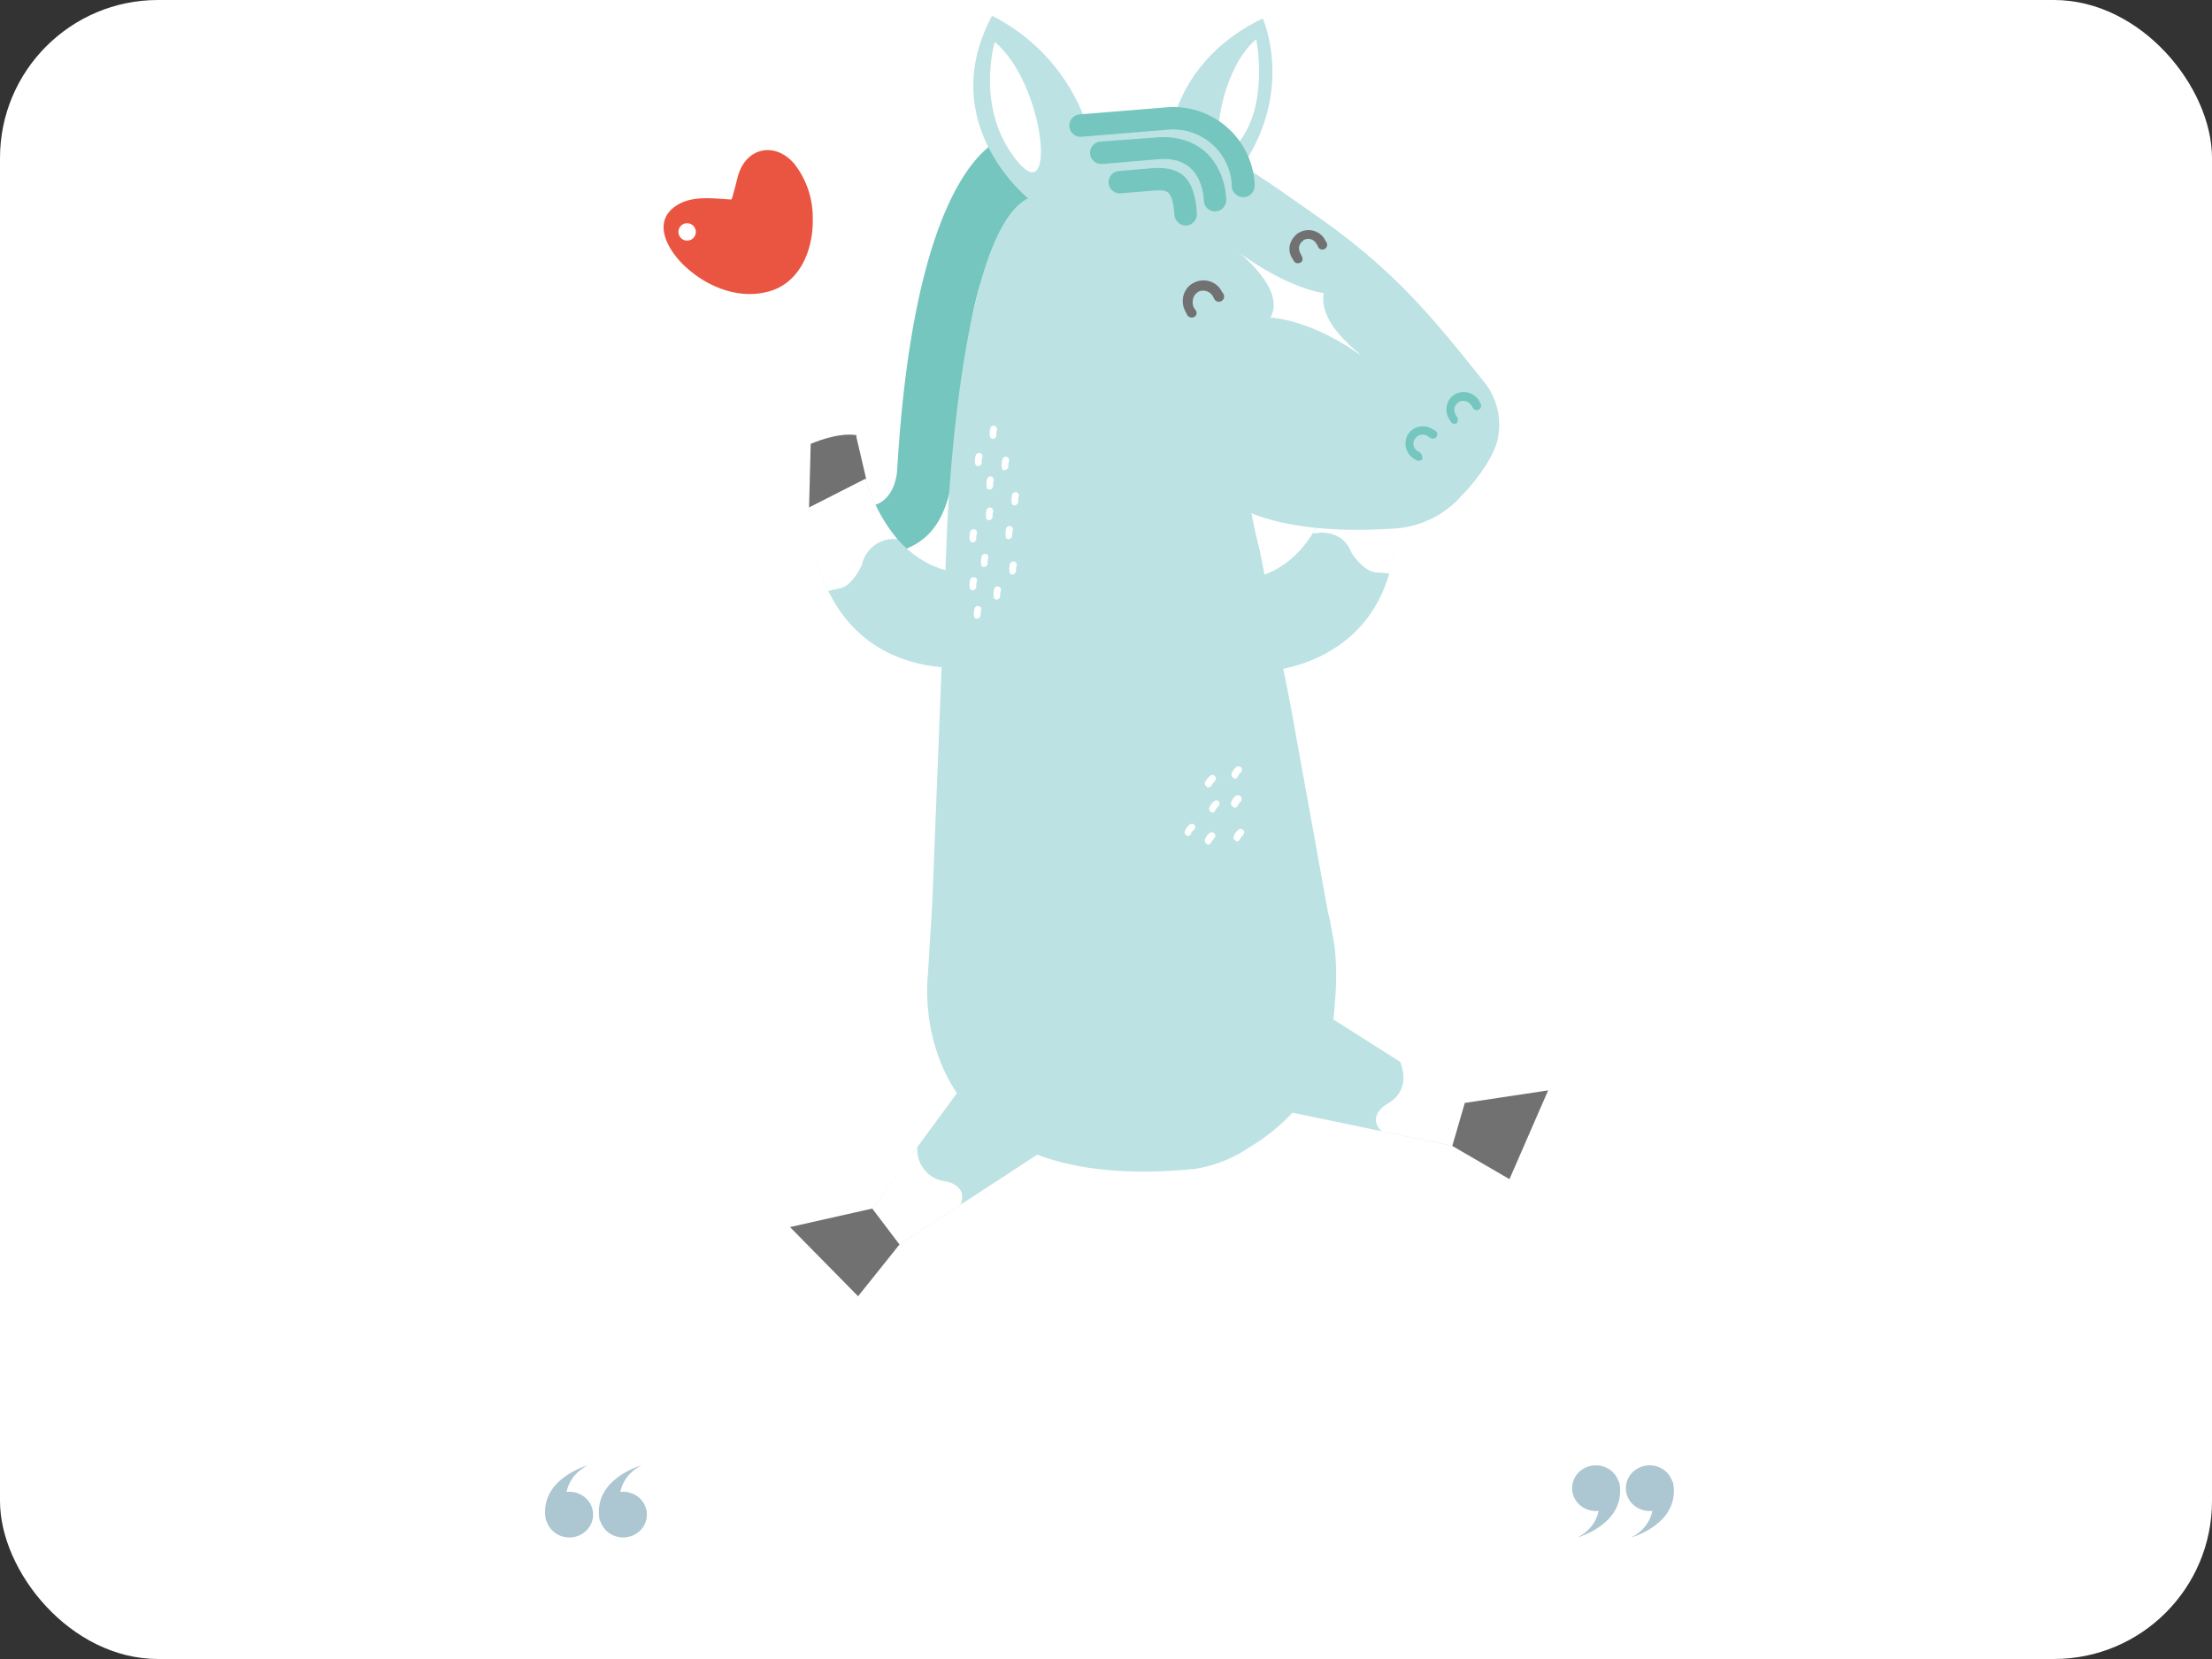 <svg xmlns="http://www.w3.org/2000/svg" viewBox="0 0 280 210">
  <rect x="0" y="0" width="280" height="210" fill="#333333" stroke="none"/>
  <defs>
    <style>
      .cls-1 {
        fill: #fff;
      }

      .cls-2 {
        fill: #acc6d2;
      }

      .cls-3 {
        fill: #727171;
      }

      .cls-4 {
        fill: #bce2e3;
      }

      .cls-5 {
        fill: #74c6be;
      }

      .cls-6 {
        fill: #e0f1f2;
      }

      .cls-7 {
        fill: #ea5541;
      }
    </style>
  </defs>
  <g id="그룹_1644" data-name="그룹 1644" transform="translate(-20 -2358)">
    <rect id="사각형_725" data-name="사각형 725" class="cls-1" width="280" height="210" rx="20" transform="translate(20 2358)"/>
    <g id="그룹_1631" data-name="그룹 1631" transform="translate(-6894.917 6041)">
      <g id="그룹_1620" data-name="그룹 1620" transform="translate(6983.917 -3497.515)">
        <ellipse id="타원_38" data-name="타원 38" class="cls-2" cx="3.006" cy="2.892" rx="3.006" ry="2.892" transform="translate(0.066 3.346)"/>
        <path id="패스_5464" data-name="패스 5464" class="cls-2" d="M5.38,0S-.971,1.758.106,7.032l2.665-.624S1.41,2.042,5.38,0Z" transform="translate(0.017)"/>
      </g>
      <g id="그룹_1615" data-name="그룹 1615" transform="translate(7126.8 -3488.385) rotate(180)">
        <ellipse id="타원_38-2" data-name="타원 38" class="cls-2" cx="3.006" cy="2.892" rx="3.006" ry="2.892" transform="translate(0.066 3.346)"/>
        <path id="패스_5464-2" data-name="패스 5464" class="cls-2" d="M5.38,0S-.971,1.758.106,7.032l2.665-.624S1.41,2.042,5.38,0Z" transform="translate(0.017)"/>
      </g>
      <g id="그룹_1619" data-name="그룹 1619" transform="translate(6990.723 -3497.515)">
        <ellipse id="타원_38-3" data-name="타원 38" class="cls-2" cx="3.006" cy="2.892" rx="3.006" ry="2.892" transform="translate(0.066 3.346)"/>
        <path id="패스_5464-3" data-name="패스 5464" class="cls-2" d="M5.38,0S-.971,1.758.106,7.032l2.665-.624S1.41,2.042,5.38,0Z" transform="translate(0.017)"/>
      </g>
      <g id="그룹_1616" data-name="그룹 1616" transform="translate(7119.995 -3488.385) rotate(180)">
        <ellipse id="타원_38-4" data-name="타원 38" class="cls-2" cx="3.006" cy="2.892" rx="3.006" ry="2.892" transform="translate(0.066 3.346)"/>
        <path id="패스_5464-4" data-name="패스 5464" class="cls-2" d="M5.38,0S-.971,1.758.106,7.032l2.665-.624S1.41,2.042,5.38,0Z" transform="translate(0.017)"/>
      </g>
    </g>
    <g id="그룹_1628" data-name="그룹 1628" transform="translate(-6893 6041)">
      <g id="그룹_1617" data-name="그룹 1617" transform="translate(7013 -3681)">
        <path id="패스_5553" data-name="패스 5553" class="cls-3" d="M100.245,75.027,99.9,80.4l7.721,2.413L106.1,74.889s-3.516-.9-5.86-.207" transform="translate(-31.027 -23.114)"/>
        <path id="패스_5554" data-name="패스 5554" class="cls-4" d="M92.726,83.2S91.485,99.126,76.8,97.264l7.515,11.513s18.545-.827,16.063-23.164Z" transform="translate(-23.853 -25.841)"/>
        <path id="패스_5555" data-name="패스 5555" class="cls-1" d="M105.721,96.437a27.93,27.93,0,0,0,.689-10.824L98.689,83.2A20.955,20.955,0,0,1,96,91.4s3.585-.965,4.895,2.413c0,0,1.448,2.344,3.1,2.482Z" transform="translate(-29.816 -25.841)"/>
        <path id="패스_5556" data-name="패스 5556" class="cls-5" d="M30.547,22s-11.858.965-14.34,42.054c0,0,0,5.309-4.757,4.895A2.92,2.92,0,0,0,8.486,71.5c-.414,3.171,3.447,3.585,5.722,3.447a17.478,17.478,0,0,0,2-.276c7.17-1.93,6.963-9.583,7.721-15.512.965-7.17.965-14.271,3.723-20.958,1.724-4.068,4.826-6.894,7.721-10.272Z" transform="translate(-2.626 -6.833)"/>
        <path id="패스_5557" data-name="패스 5557" class="cls-4" d="M95.719,46.4c-6.549-8.2-11.031-13.719-20.2-20.338-.345-.207-10.2-7.308-10.479-6.963C71.727,9.307,67.659.345,67.659.345c-10,4.757-11.375,13.237-11.375,13.237l-2.413.207c-7.308.965-8.273.62-8.273.62A24.225,24.225,0,0,0,33.4,0c-7.308,13.582,4.55,23.1,4.55,23.1-8.893,4.481-10.272,42.33-10.272,42.4l-1.861,47.087-.552,8.893s-3.516,28.266,33.85,24.474a16.977,16.977,0,0,0,6.687-2.62c4.619-2.758,8.48-6.825,10-12a31.423,31.423,0,0,0,.965-6.2,36.284,36.284,0,0,0,0-7.239c-.069-.345-.62-3.861-.827-4.274l-4.826-26.68c-1.31-6.481-2.551-12.892-3.861-19.373-1.1-4.412-.9-4.481-1.1-4.619,5.584,2.206,12.547,2.344,18.476,1.93a12.3,12.3,0,0,0,8.2-4.136c1.655-1.655,4.274-5.033,4.619-7.446A8.585,8.585,0,0,0,95.719,46.4" transform="translate(-7.818)"/>
        <path id="패스_5558" data-name="패스 5558" class="cls-1" d="M83.444,4.3s1.724,8.342-2.344,13.237S78.2,8.643,83.444,4.3" transform="translate(-24.43 -1.336)"/>
        <path id="패스_5559" data-name="패스 5559" class="cls-1" d="M37.323,4.8s-2.62,8.618,2.964,15.236c4.895,5.791,3.309-10-2.964-15.236" transform="translate(-11.401 -1.491)"/>
        <path id="패스_5560" data-name="패스 5560" class="cls-6" d="M103.2,59.4h0c.069.138.138.138.138.138L103.2,59.4" transform="translate(-32.052 -18.449)"/>
        <path id="패스_5561" data-name="패스 5561" class="cls-5" d="M68.356,35.222a1.445,1.445,0,0,0,1.31-1.517l-.069-.827v-.069c-.414-3.171-1.586-5.171-5.722-4.826l-4.068.345a1.417,1.417,0,0,0,.207,2.827l4.068-.345c1.93-.138,2.344,0,2.689,2.344l.069.758a1.445,1.445,0,0,0,1.517,1.31" transform="translate(-18.167 -8.679)"/>
        <path id="패스_5562" data-name="패스 5562" class="cls-5" d="M71.023,31.671a1.445,1.445,0,0,0,1.31-1.517l-.069-.758v-.069c-.689-4.619-3.861-7.239-8.411-7.032l-7.446.552a1.417,1.417,0,1,0,.207,2.827l7.377-.62c3.861-.207,5.1,2.344,5.446,4.55l.069.758a1.4,1.4,0,0,0,1.517,1.31" transform="translate(-17.111 -6.921)"/>
        <path id="패스_5563" data-name="패스 5563" class="cls-5" d="M73.428,28.163a1.445,1.445,0,0,0,1.31-1.517v-.414a10.336,10.336,0,0,0-11.1-9.445l-11.031.9a1.417,1.417,0,0,0,.207,2.827l11.031-.9a7.424,7.424,0,0,1,8,6.825v.414a1.511,1.511,0,0,0,1.586,1.31" transform="translate(-15.931 -5.205)"/>
        <path id="패스_5564" data-name="패스 5564" class="cls-1" d="M97.85,56.468a.826.826,0,0,1-.276-.276c-1.1-.965-5.1-4.137-4.481-7.653,0,0-4.274-.414-10.893-5.24,0,0,6.2,4.757,4.136,8.342,0,.069,4.688,0,11.513,4.826" transform="translate(-25.53 -13.448)"/>
        <path id="패스_5565" data-name="패스 5565" class="cls-3" d="M9.5,77.244l1.241,5.309L3.5,86.137l.207-8.066s3.378-1.517,5.791-1.1" transform="translate(-1.087 -23.883)"/>
        <path id="패스_5566" data-name="패스 5566" class="cls-4" d="M10.67,85s3.792,15.512,17.994,11.237l-5.515,12.616S4.741,111.06,3.5,88.654Z" transform="translate(-1.087 -26.4)"/>
        <path id="패스_5567" data-name="패스 5567" class="cls-1" d="M5.913,99.2A26.753,26.753,0,0,1,3.5,88.654L10.67,85a20.8,20.8,0,0,0,4,7.653,4.12,4.12,0,0,0-4.481,3.24s-1.1,2.551-2.689,2.964Z" transform="translate(-1.087 -26.4)"/>
        <path id="패스_5568" data-name="패스 5568" class="cls-1" d="M34.2,109.978h0a.5.5,0,0,0,.414-.483,1.518,1.518,0,0,1,.069-.552.436.436,0,1,0-.827-.276,2.541,2.541,0,0,0-.069,1.034c0,.138.207.276.414.276" transform="translate(-10.485 -33.659)"/>
        <path id="패스_5569" data-name="패스 5569" class="cls-1" d="M40,95.347h0a.524.524,0,0,0,.414-.552,1.518,1.518,0,0,1,.069-.552.436.436,0,0,0-.827-.276A2.628,2.628,0,0,0,39.587,95c0,.276.207.345.414.345" transform="translate(-12.286 -29.094)"/>
        <path id="패스_5570" data-name="패스 5570" class="cls-1" d="M33.4,95.947h0a.524.524,0,0,0,.414-.552,1.518,1.518,0,0,1,.069-.552.436.436,0,1,0-.827-.276,2.541,2.541,0,0,0-.069,1.034.386.386,0,0,0,.414.345" transform="translate(-10.236 -29.28)"/>
        <path id="패스_5571" data-name="패스 5571" class="cls-1" d="M41.1,89.147h0a.524.524,0,0,0,.414-.552,1.518,1.518,0,0,1,.069-.552.436.436,0,1,0-.827-.276,2.541,2.541,0,0,0-.069,1.034.386.386,0,0,0,.414.345" transform="translate(-12.628 -27.168)"/>
        <path id="패스_5572" data-name="패스 5572" class="cls-1" d="M34.4,81.947h0a.524.524,0,0,0,.414-.552,1.518,1.518,0,0,1,.069-.552.436.436,0,1,0-.827-.276,2.541,2.541,0,0,0-.069,1.034.386.386,0,0,0,.414.345" transform="translate(-10.547 -24.932)"/>
        <path id="패스_5573" data-name="패스 5573" class="cls-1" d="M36.4,91.878h0a.5.5,0,0,0,.414-.483,1.518,1.518,0,0,1,.069-.552.436.436,0,0,0-.827-.276,2.541,2.541,0,0,0-.069,1.034.34.34,0,0,0,.414.276" transform="translate(-11.168 -28.038)"/>
        <path id="패스_5574" data-name="패스 5574" class="cls-1" d="M37.1,76.943h0a.524.524,0,0,0,.414-.552,1.518,1.518,0,0,1,.069-.552.469.469,0,0,0-.276-.552.412.412,0,0,0-.552.276,2.628,2.628,0,0,0-.069,1.034.437.437,0,0,0,.414.345" transform="translate(-11.386 -23.376)"/>
        <path id="패스_5575" data-name="패스 5575" class="cls-1" d="M39.3,82.647h0a.524.524,0,0,0,.414-.552,1.518,1.518,0,0,1,.069-.552.436.436,0,1,0-.827-.276,2.541,2.541,0,0,0-.069,1.034c0,.276.138.414.414.345" transform="translate(-12.069 -25.149)"/>
        <path id="패스_5576" data-name="패스 5576" class="cls-1" d="M36.5,86.247h0a.524.524,0,0,0,.414-.552,1.518,1.518,0,0,1,.069-.552.436.436,0,0,0-.827-.276,2.541,2.541,0,0,0-.069,1.034c0,.207.138.345.414.345" transform="translate(-11.199 -26.267)"/>
        <path id="패스_5577" data-name="패스 5577" class="cls-1" d="M35.5,100.447h0a.524.524,0,0,0,.414-.552,1.518,1.518,0,0,1,.069-.552.436.436,0,0,0-.827-.276,2.541,2.541,0,0,0-.069,1.034.345.345,0,0,0,.414.345" transform="translate(-10.889 -30.678)"/>
        <path id="패스_5578" data-name="패스 5578" class="cls-1" d="M37.8,106.447h0a.524.524,0,0,0,.414-.552,1.518,1.518,0,0,1,.069-.552.436.436,0,1,0-.827-.276,2.541,2.541,0,0,0-.069,1.034.386.386,0,0,0,.414.345" transform="translate(-11.603 -32.541)"/>
        <path id="패스_5579" data-name="패스 5579" class="cls-1" d="M33.4,104.747h0a.524.524,0,0,0,.414-.552,1.518,1.518,0,0,1,.069-.552.436.436,0,1,0-.827-.276,2.541,2.541,0,0,0-.069,1.034.386.386,0,0,0,.414.345" transform="translate(-10.236 -32.013)"/>
        <path id="패스_5580" data-name="패스 5580" class="cls-1" d="M40.7,101.847h0a.524.524,0,0,0,.414-.552,1.518,1.518,0,0,1,.069-.552.412.412,0,0,0-.276-.552.469.469,0,0,0-.552.276,2.541,2.541,0,0,0-.069,1.034.386.386,0,0,0,.414.345" transform="translate(-12.504 -31.112)"/>
        <path id="패스_5581" data-name="패스 5581" class="cls-1" d="M76.6,151.484a.458.458,0,0,0,.345-.276c.069-.138.276-.345.345-.483a.449.449,0,0,0-.483-.758,1.758,1.758,0,0,0-.62.827.434.434,0,0,0,.207.552c.069.138.138.138.207.138" transform="translate(-23.655 -46.555)"/>
        <path id="패스_5582" data-name="패스 5582" class="cls-1" d="M81.889,150.884a.458.458,0,0,0,.345-.276,2.917,2.917,0,0,1,.345-.483.449.449,0,1,0-.483-.758,1.758,1.758,0,0,0-.62.827.381.381,0,0,0,.207.552c.069.069.138.138.207.138" transform="translate(-25.288 -46.369)"/>
        <path id="패스_5583" data-name="패스 5583" class="cls-1" d="M81.5,139.384a.458.458,0,0,0,.345-.276,2.918,2.918,0,0,1,.345-.483.449.449,0,1,0-.483-.758,1.758,1.758,0,0,0-.62.827.434.434,0,0,0,.207.552c.069.138.138.138.207.138" transform="translate(-25.177 -42.797)"/>
        <path id="패스_5584" data-name="패스 5584" class="cls-1" d="M77.4,145.6a.458.458,0,0,0,.345-.276,2.1,2.1,0,0,1,.345-.483.527.527,0,0,0,.138-.62.436.436,0,0,0-.62-.069,1.758,1.758,0,0,0-.62.827.434.434,0,0,0,.207.552.253.253,0,0,0,.207.069" transform="translate(-23.903 -44.743)"/>
        <path id="패스_5585" data-name="패스 5585" class="cls-1" d="M81.471,144.684a.458.458,0,0,0,.345-.276,2.1,2.1,0,0,1,.345-.483.436.436,0,0,0,.069-.62.449.449,0,0,0-.62-.138,1.758,1.758,0,0,0-.62.827.434.434,0,0,0,.207.552c.138.138.207.138.276.138" transform="translate(-25.146 -44.443)"/>
        <path id="패스_5586" data-name="패스 5586" class="cls-1" d="M76.671,140.984a.458.458,0,0,0,.345-.276c.069-.138.276-.345.345-.483a.449.449,0,1,0-.483-.758,2.6,2.6,0,0,0-.689.827.434.434,0,0,0,.207.552.275.275,0,0,0,.276.138" transform="translate(-23.655 -43.294)"/>
        <path id="패스_5587" data-name="패스 5587" class="cls-1" d="M72.9,149.9a.352.352,0,0,0,.345-.276,2.918,2.918,0,0,1,.345-.483.449.449,0,0,0,.138-.62.436.436,0,0,0-.62-.069,1.758,1.758,0,0,0-.62.827.434.434,0,0,0,.207.552.253.253,0,0,0,.207.069" transform="translate(-22.506 -46.078)"/>
        <path id="패스_5588" data-name="패스 5588" class="cls-4" d="M40.953,199.369,18.547,213.984l-3.447-4.55L30.681,188.2Z" transform="translate(-4.69 -58.452)"/>
        <path id="패스_5589" data-name="패스 5589" class="cls-1" d="M20.822,207.6a4.045,4.045,0,0,0,3.516,4.412s2.964.414,1.93,2.964l-7.721,5.033-3.447-4.55Z" transform="translate(-4.69 -64.477)"/>
        <path id="패스_5590" data-name="패스 5590" class="cls-3" d="M10.41,219,0,221.344,8.618,230.1l5.24-6.549Z" transform="translate(0 -68.018)"/>
        <path id="패스_5591" data-name="패스 5591" class="cls-4" d="M83.6,193.233l26.2,5.446,1.586-5.446L89.115,179.1Z" transform="translate(-25.965 -55.625)"/>
        <path id="패스_5592" data-name="패스 5592" class="cls-1" d="M110.624,192s1.724,3.516-1.655,5.377c0,0-2.62,1.517-.689,3.447l9.031,1.861,1.586-5.446Z" transform="translate(-33.41 -59.632)"/>
        <path id="패스_5593" data-name="패스 5593" class="cls-3" d="M123.186,198.886l10.548-1.586-4.895,11.237-7.239-4.205Z" transform="translate(-37.767 -61.278)"/>
        <path id="패스_5594" data-name="패스 5594" class="cls-5" d="M114.861,78.707l-.345-.207a1,1,0,0,1-.483-.689,1.187,1.187,0,0,1,.138-.827l.069-.069a1.174,1.174,0,0,1,1.517-.345l.069.069.345.207a.545.545,0,0,0,.62-.9l-.345-.207h0l-.138-.069a2.26,2.26,0,0,0-2.964.689c0,.069-.069.069-.069.138a2.268,2.268,0,0,0,.758,2.964l.345.207a.61.61,0,0,0,.758-.138,1.007,1.007,0,0,0-.276-.827" transform="translate(-35.096 -23.416)"/>
        <path id="패스_5595" data-name="패스 5595" class="cls-5" d="M121.88,72.269l-.207-.345a1.187,1.187,0,0,1-.138-.827,1.166,1.166,0,0,1,.483-.689l.069-.069a1.191,1.191,0,0,1,1.517.345l.069.069.207.345a.556.556,0,0,0,.965-.552l-.207-.345h0l-.069-.138a2.277,2.277,0,0,0-2.964-.689c-.069,0-.069.069-.138.069a2.292,2.292,0,0,0-.62,3.033l.207.345a.555.555,0,0,0,.758.207.72.72,0,0,0,.069-.758" transform="translate(-37.426 -21.459)"/>
        <path id="패스_5596" data-name="패스 5596" class="cls-3" d="M93.287,42.694l-.207-.414a1.378,1.378,0,0,1-.138-.9,1.264,1.264,0,0,1,.483-.689l.069-.069a1.146,1.146,0,0,1,1.586.414l.069.069h0l.207.414a.6.6,0,0,0,1.034-.62l-.207-.345c0-.069-.069-.069-.069-.138a2.4,2.4,0,0,0-3.171-.758c-.069,0-.069.069-.138.069a2.708,2.708,0,0,0-1.034,1.448,2.218,2.218,0,0,0,.276,1.724l.207.345a.577.577,0,0,0,.827.207c.276-.069.345-.414.207-.758" transform="translate(-28.482 -12.222)"/>
        <path id="패스_5597" data-name="패스 5597" class="cls-3" d="M73.756,52.388l-.276-.414a1.774,1.774,0,0,1-.069-1.034,1.372,1.372,0,0,1,.552-.827l.069-.069a1.4,1.4,0,0,1,1.792.414l.069.069.207.414a.663.663,0,0,0,1.172-.62L77,49.906c0-.069-.069-.069-.069-.138a2.622,2.622,0,0,0-3.516-.827c-.069,0-.069.069-.138.069a2.6,2.6,0,0,0-1.1,1.586,2.741,2.741,0,0,0,.276,1.93l.207.414a.678.678,0,0,0,.9.276.577.577,0,0,0,.207-.827" transform="translate(-22.394 -15.091)"/>
      </g>
      <g id="그룹_1618" data-name="그룹 1618" transform="translate(6996.979 -3663.945)">
        <path id="패스_5823" data-name="패스 5823" class="cls-7" d="M18.9,8.6a11.006,11.006,0,0,0-2.4-7c-2.4-2.7-5.9-2-7,1.4-.1.3-.8,3.2-.9,3.2-2.1-.1-4.5-.5-6.5.5-4,2.1-1.4,6.2.9,8.2,2.7,2.4,6.5,3.9,10.1,3,4.2-1,5.9-5.4,5.8-9.3"/>
        <path id="패스_5824" data-name="패스 5824" class="cls-1" d="M4.1,10.3A1.1,1.1,0,1,1,3,9.2a1.11,1.11,0,0,1,1.1,1.1"/>
      </g>
    </g>
  </g>
</svg>
